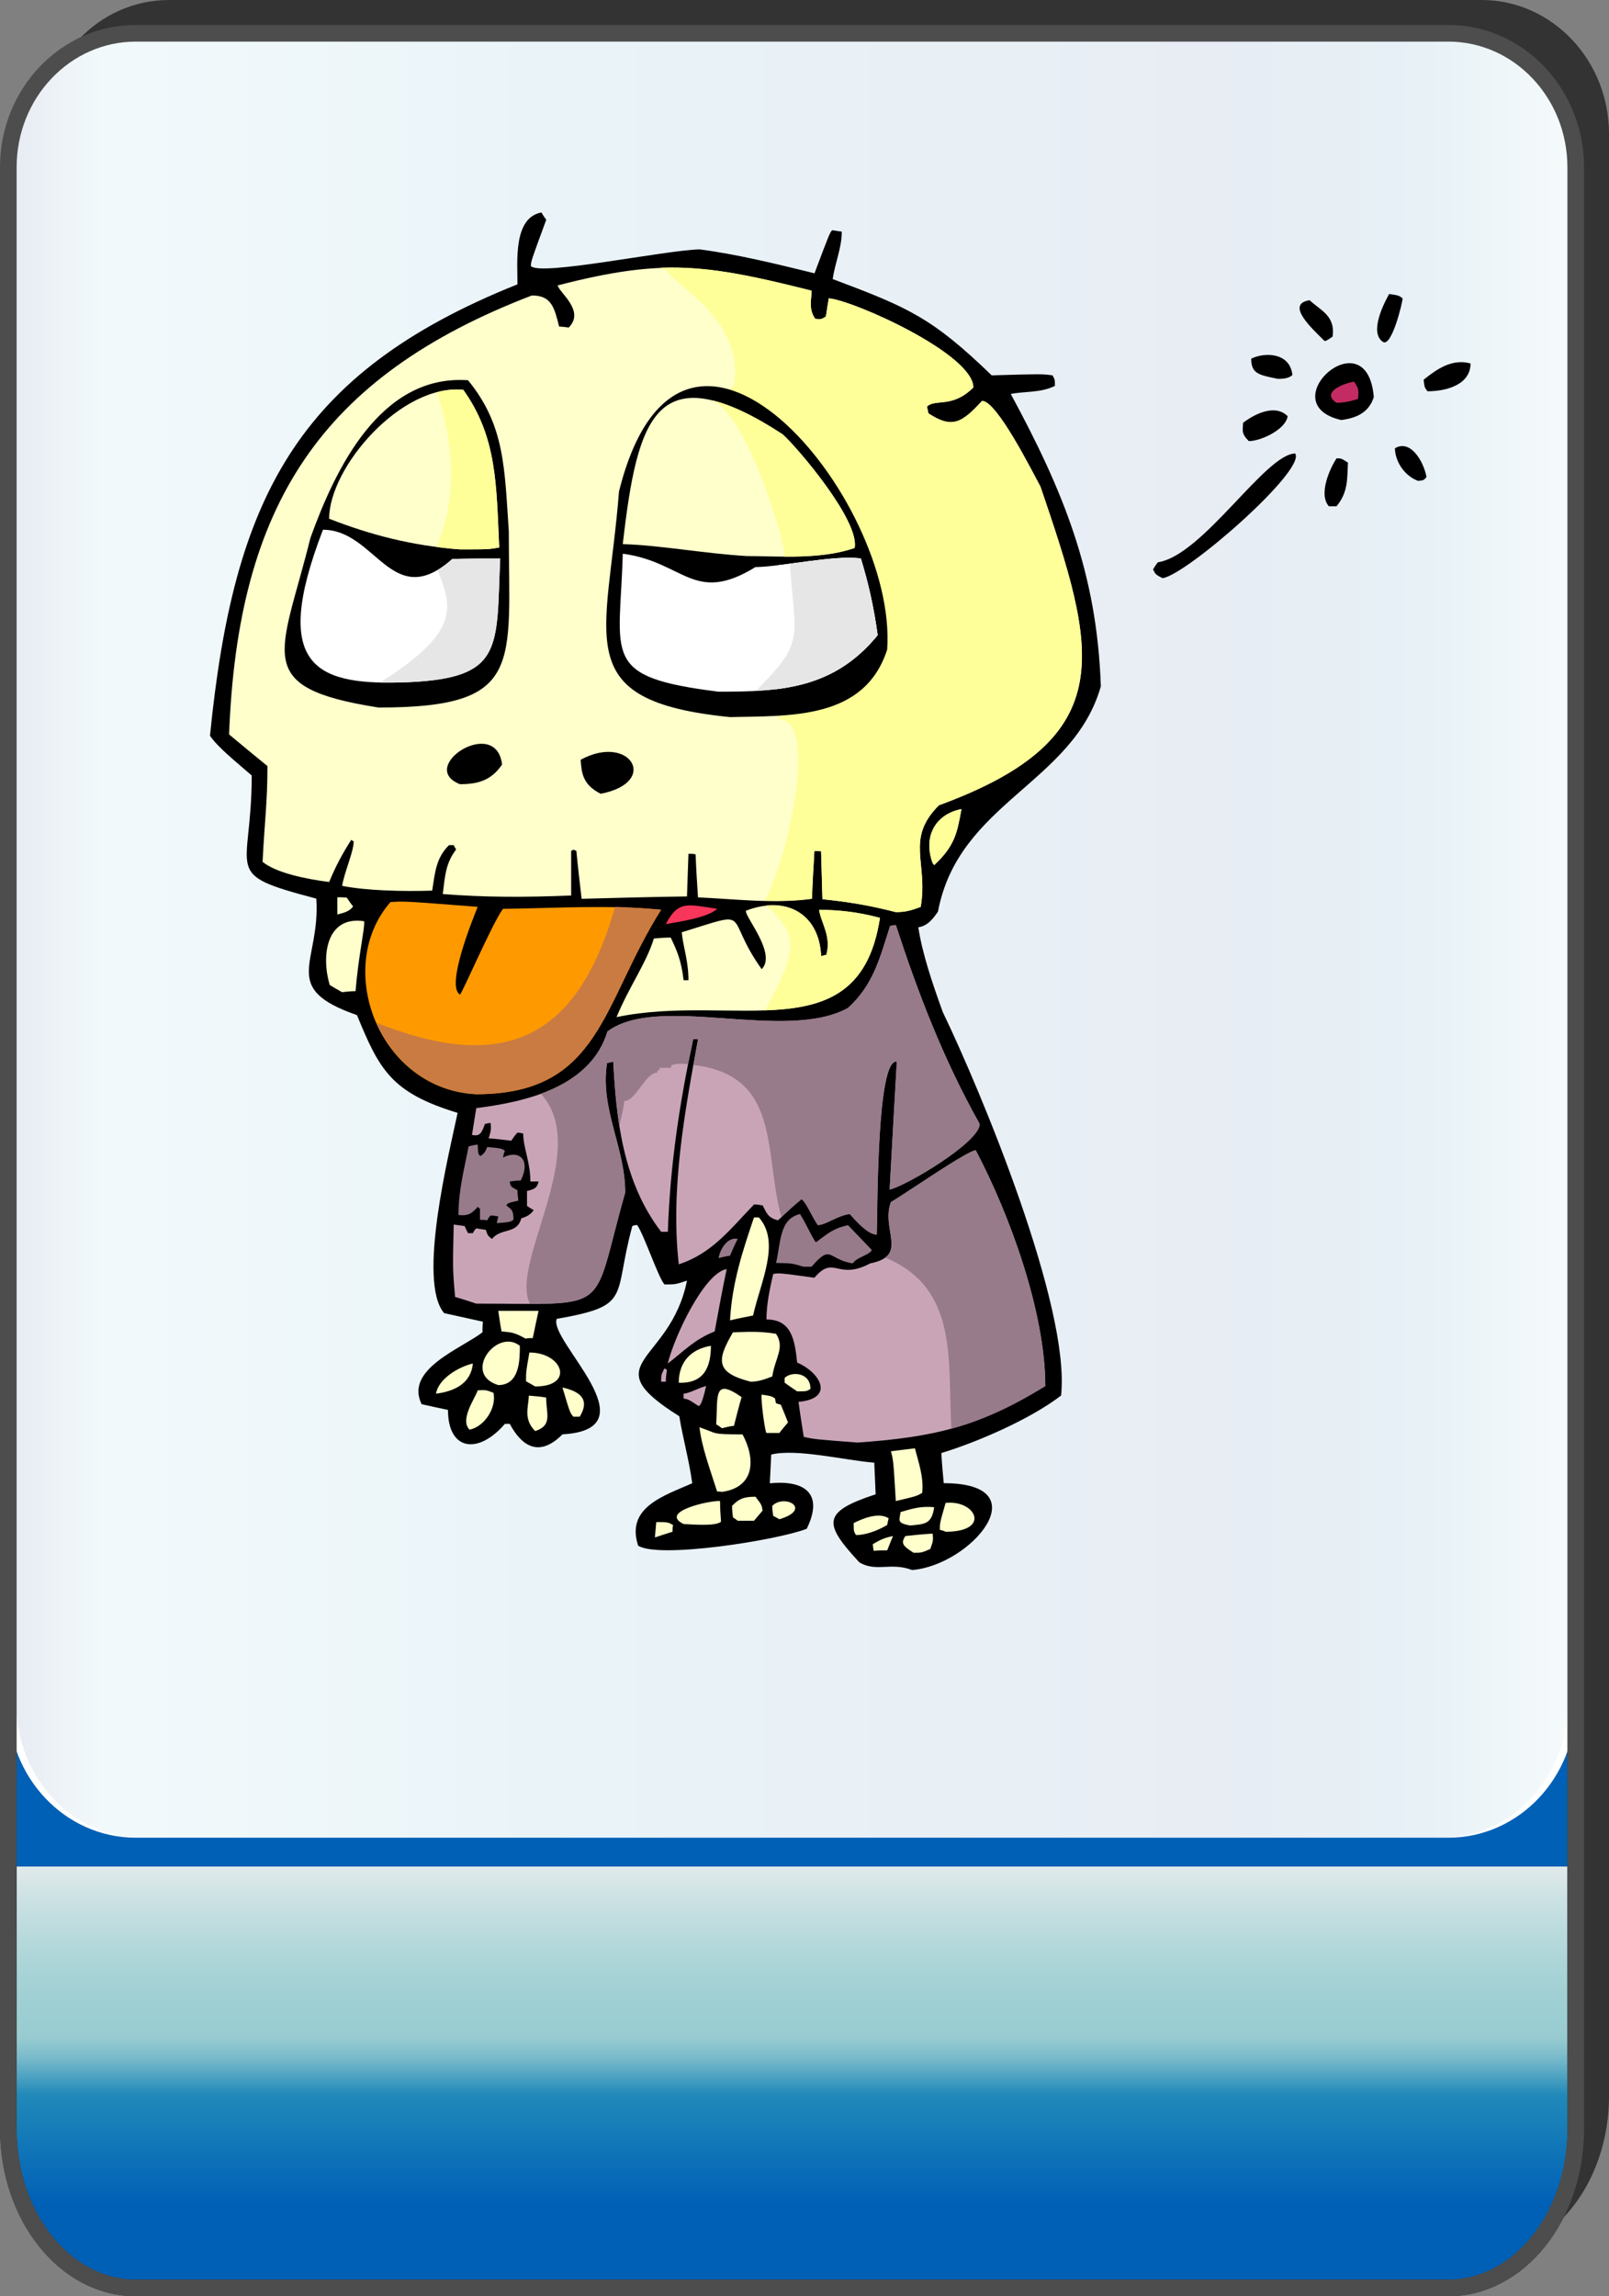 <?xml version="1.0" encoding="utf-8"?>
<!-- Generator: Adobe Illustrator 12.0.0, SVG Export Plug-In . SVG Version: 6.00 Build 51448)  -->
<!DOCTYPE svg PUBLIC "-//W3C//DTD SVG 1.1//EN" "http://www.w3.org/Graphics/SVG/1.1/DTD/svg11.dtd">
<svg  version="1.1"
	 xmlns:x="http://ns.adobe.com/Extensibility/1.0/" xmlns:i="http://ns.adobe.com/AdobeIllustrator/10.0/" xmlns:graph="http://ns.adobe.com/Graphs/1.0/" i:viewOrigin="-0.2363 64.9995" i:rulerOrigin="0 0" i:pageBounds="0 65 45 0"
	 xmlns="http://www.w3.org/2000/svg" xmlns:xlink="http://www.w3.org/1999/xlink" xmlns:a="http://ns.adobe.com/AdobeSVGViewerExtensions/3.0/"
	 width="45.73" height="65.236" viewBox="0 0 45.73 65.236" overflow="visible" enable-background="new 0 0 45.73 65.236"
	 xml:space="preserve">
<rect x="0" y="0" width="45.73" height="65.236" fill="#808080" stroke="none"/>
<g id="图层_1" i:layer="yes" i:dimmedPercent="50" i:rgbTrio="#4F008000FFFF">
	<g>
		<g i:knockout="Off">
			<path fill="#333333" d="M1.183,47.467v12.077c0,2.49,1.622,4.512,3.619,4.512h37.307c2.001,0,3.622-2.021,3.622-4.512l0,0V3.807
				C45.73,1.705,44.106,0,42.108,0H4.802C2.804,0,1.183,1.705,1.183,3.807H1.181v43.651C1.181,47.46,1.183,47.464,1.183,47.467z"/>
			
				<linearGradient id="XMLID_3_" gradientUnits="userSpaceOnUse" x1="-41.702" y1="22.012" x2="-41.702" y2="82.758" gradientTransform="matrix(1 0 0 -1 64.215 87.011)">
				<stop  offset="0.039" style="stop-color:#0060B6"/>
				<stop  offset="0.09" style="stop-color:#2089B9"/>
				<stop  offset="0.099" style="stop-color:#4FA3C2"/>
				<stop  offset="0.107" style="stop-color:#77B9CA"/>
				<stop  offset="0.114" style="stop-color:#8FC7CF"/>
				<stop  offset="0.118" style="stop-color:#98CCD1"/>
				<stop  offset="0.134" style="stop-color:#9ECFD3"/>
				<stop  offset="0.156" style="stop-color:#AFD6D9"/>
				<stop  offset="0.181" style="stop-color:#CBE1E3"/>
				<stop  offset="0.197" style="stop-color:#E1EAEB"/>
				<a:midPointStop  offset="0.039" style="stop-color:#0060B6"/>
				<a:midPointStop  offset="0.5" style="stop-color:#0060B6"/>
				<a:midPointStop  offset="0.09" style="stop-color:#2089B9"/>
				<a:midPointStop  offset="0.5" style="stop-color:#2089B9"/>
				<a:midPointStop  offset="0.099" style="stop-color:#4FA3C2"/>
				<a:midPointStop  offset="0.5" style="stop-color:#4FA3C2"/>
				<a:midPointStop  offset="0.107" style="stop-color:#77B9CA"/>
				<a:midPointStop  offset="0.5" style="stop-color:#77B9CA"/>
				<a:midPointStop  offset="0.114" style="stop-color:#8FC7CF"/>
				<a:midPointStop  offset="0.5" style="stop-color:#8FC7CF"/>
				<a:midPointStop  offset="0.118" style="stop-color:#98CCD1"/>
				<a:midPointStop  offset="0.5" style="stop-color:#98CCD1"/>
				<a:midPointStop  offset="0.134" style="stop-color:#9ECFD3"/>
				<a:midPointStop  offset="0.5" style="stop-color:#9ECFD3"/>
				<a:midPointStop  offset="0.156" style="stop-color:#AFD6D9"/>
				<a:midPointStop  offset="0.5" style="stop-color:#AFD6D9"/>
				<a:midPointStop  offset="0.181" style="stop-color:#CBE1E3"/>
				<a:midPointStop  offset="0.5" style="stop-color:#CBE1E3"/>
				<a:midPointStop  offset="0.197" style="stop-color:#E1EAEB"/>
			</linearGradient>
			<path fill="url(#XMLID_3_)" d="M44.787,60.488c0,2.493-1.624,4.512-3.62,4.512H3.858c-1.999,0-3.62-2.019-3.62-4.512V8.765
				c0-2.49,1.623-4.511,3.62-4.511h37.307c2.001,0,3.619,2.021,3.619,4.511v51.723H44.787z"/>
			<path fill="none" stroke="#333333" stroke-width="0.473" d="M44.787,60.488c0,2.493-1.624,4.512-3.62,4.512H3.858
				c-1.999,0-3.62-2.019-3.62-4.512V8.765c0-2.49,1.623-4.511,3.62-4.511h37.307c2.001,0,3.619,2.021,3.619,4.511v51.723H44.787z"/>
			<path fill="#FFFFFF" d="M0.236,4.752c0-2.101,1.623-3.807,3.62-3.807h37.309c1.999,0,3.619,1.705,3.619,3.807v43.653
				c0,2.102-1.621,3.804-3.619,3.804H3.856c-1.999,0-3.62-1.702-3.62-3.807V4.752L0.236,4.752z"/>
			
				<linearGradient id="XMLID_4_" gradientUnits="userSpaceOnUse" x1="2.553" y1="25.232" x2="46.647" y2="25.232" gradientTransform="matrix(-1 0 0 1 47.109 1.345)">
				<stop  offset="0" style="stop-color:#A2D8E0"/>
				<stop  offset="0.09" style="stop-color:#1878AD"/>
				<stop  offset="0.213" style="stop-color:#194D91"/>
				<stop  offset="0.64" style="stop-color:#2B90BD"/>
				<stop  offset="0.944" style="stop-color:#82CBDE"/>
				<stop  offset="1" style="stop-color:#1A478D"/>
				<a:midPointStop  offset="0" style="stop-color:#A2D8E0"/>
				<a:midPointStop  offset="0.5" style="stop-color:#A2D8E0"/>
				<a:midPointStop  offset="0.09" style="stop-color:#1878AD"/>
				<a:midPointStop  offset="0.5" style="stop-color:#1878AD"/>
				<a:midPointStop  offset="0.213" style="stop-color:#194D91"/>
				<a:midPointStop  offset="0.5" style="stop-color:#194D91"/>
				<a:midPointStop  offset="0.64" style="stop-color:#2B90BD"/>
				<a:midPointStop  offset="0.5" style="stop-color:#2B90BD"/>
				<a:midPointStop  offset="0.944" style="stop-color:#82CBDE"/>
				<a:midPointStop  offset="0.5" style="stop-color:#82CBDE"/>
				<a:midPointStop  offset="1" style="stop-color:#1A478D"/>
			</linearGradient>
			<path i:isolated="yes" i:knockout="Off" opacity="0.1" fill="url(#XMLID_4_)" enable-background="new    " d="M0.463,4.752
				c0-2.101,1.603-3.807,3.58-3.807h36.934c1.977,0,3.58,1.705,3.58,3.807v43.653c0,2.102-1.604,3.804-3.58,3.804H4.043
				c-1.977,0-3.578-1.702-3.578-3.807L0.463,4.752L0.463,4.752z"/>
			<path fill="none" stroke="#4D4D4D" stroke-width="0.473" d="M0.236,48.414v12.074c0,2.493,1.623,4.512,3.62,4.512h37.309
				c1.999,0,3.619-2.019,3.619-4.512V4.752c0-2.102-1.621-3.806-3.619-3.806H3.858c-1.999,0-3.622,1.705-3.622,3.806v43.653
				C0.236,48.408,0.236,48.411,0.236,48.414z"/>
		</g>
		<g>
			<path i:knockout="Off" d="M25.923,44.605c-0.601-0.231-1.021,0.067-1.499-0.218c-1.021-1.104-1.075-1.429,0.463-1.934
				c-0.012-0.299-0.026-0.599-0.039-0.898c-0.83-0.067-2.218-0.409-2.929-0.231c-0.012,0.273-0.027,0.545-0.039,0.816
				c0.965-0.096,1.55,0.273,1.048,1.293c-0.845,0.328-4.222,0.858-4.792,0.478c-0.355-1.09,0.734-1.415,1.538-1.771
				c-0.081-0.625-0.284-1.361-0.367-1.904c-2.479-1.553-0.26-1.471,0.218-3.854c-0.325,0.109-0.325,0.109-0.639,0.109
				c-0.165-0.165-0.573-1.389-0.776-1.688c-0.054,0-0.096,0.012-0.138,0.027c-0.559,2.042,0.015,2.26-2.149,2.639
				c-0.245,0.614,2.762,3.133,0.164,3.281c-0.681,0.682-1.171,0.313-1.499-0.298c-0.054,0-0.096,0-0.138,0
				c-0.761,0.884-1.618,0.761-1.618-0.396c-0.26-0.054-0.504-0.109-0.749-0.163c-0.49-0.994,1.129-1.579,1.729-2.042
				c0-0.109,0-0.205,0.015-0.301c-0.37-0.082-0.734-0.162-1.104-0.244c-0.773-0.899,0.149-4.575,0.383-5.689
				c-1.879-0.573-2.219-1.212-2.86-2.777c-2.23-0.776-1.033-1.472-1.156-3.31c-2.735-0.721-1.836-0.667-1.836-3.498
				c-0.436-0.382-0.956-0.79-1.186-1.13c0.666-6.671,2.41-10.292,8.739-12.824c0-0.654-0.122-1.892,0.681-2.042
				c0.039,0.068,0.081,0.136,0.138,0.205c-0.436,1.184-0.436,1.184-0.436,1.32c0.283,0.286,3.782-0.449,4.792-0.476
				c1.048,0.136,2.164,0.408,3.267,0.68c0.436-1.157,0.436-1.157,0.504-1.225c0.081,0.013,0.177,0.027,0.271,0.041
				c0,0.462-0.179,0.843-0.259,1.347c2.138,0.803,2.818,1.089,4.52,2.736c1.416-0.041,1.416-0.041,1.729,0
				c0.068,0.123,0.068,0.123,0.068,0.299c-0.409,0.205-0.887,0.15-1.254,0.231c1.472,2.723,2.451,5.064,2.559,8.305
				c-0.788,2.763-4.043,3.293-4.628,6.398c-0.164,0.245-0.313,0.407-0.559,0.448c0.11,0.736,0.395,1.58,0.696,2.41
				c1.09,2.26,3.634,8.387,3.361,10.892c-0.884,0.681-2.409,1.333-3.403,1.634c0.015,0.286,0.042,0.571,0.068,0.856
				C29.583,42.14,27.598,44.469,25.923,44.605z"/>
			<path i:knockout="Off" fill="#C9A4B7" d="M13.535,37.036c-0.206-0.068-0.409-0.136-0.601-0.19
				c-0.068-0.79-0.068-0.79-0.039-2.056c0.096,0.015,0.203,0.026,0.311,0.042c0.027,0.066,0.058,0.134,0.096,0.202
				c0.042,0,0.084,0,0.138,0c0.026-0.054,0.054-0.095,0.096-0.136c0.08,0.014,0.176,0.029,0.271,0.041
				c0.054,0.164,0.054,0.164,0.176,0.26c0.26-0.327,0.708-0.123,0.833-0.586c0.177-0.055,0.257-0.109,0.353-0.232
				c-0.068-0.041-0.137-0.08-0.191-0.123c0-0.148,0-0.285,0-0.42c0.206-0.055,0.287-0.082,0.329-0.272c-0.084,0-0.164,0-0.233,0
				c0-0.558-0.203-0.954-0.203-1.361c-0.054-0.015-0.11-0.027-0.164-0.027c-0.068,0.067-0.122,0.149-0.176,0.23
				c-0.218-0.027-0.437-0.054-0.642-0.067c0.068-0.231,0.068-0.231,0.057-0.436c-0.057,0-0.111,0.013-0.165,0.028
				c-0.095,0.271-0.148,0.352-0.367,0.312c0.042-0.258,0.081-0.518,0.123-0.763c1.361-0.176,3.239-0.57,3.729-2.178
				c1.457-1.088,5.053,0.313,6.835-0.667c0.734-0.666,0.91-1.442,1.197-2.328c0.054-0.013,0.11-0.027,0.164-0.027
				c0.612,1.878,1.335,3.785,2.383,5.651c0,0.517-2.084,1.755-2.559,1.862c0.065-1.21,0.134-2.421,0.203-3.633
				c-0.57-0.096-0.544,4.139-0.57,4.914c-0.287,0-0.711-0.531-0.765-0.585c-0.353,0.04-0.681,0.313-0.911,0.313
				c-0.19-0.287-0.328-0.643-0.462-0.736c-0.233,0.189-0.451,0.395-0.669,0.6c-0.313-0.069-0.341-0.259-0.437-0.422
				c-0.08-0.015-0.161-0.027-0.244-0.027c-0.708,0.735-1.197,1.39-2.139,1.701c-0.244-2.151,0.18-4.383,0.547-6.398
				c-0.054,0-0.096,0-0.138,0c-0.379,1.784-0.653,3.526-0.72,5.473c-0.068,0-0.137,0-0.19,0c-1.09-1.416-1.281-3.226-1.361-4.832
				c-0.069,0.013-0.123,0.027-0.177,0.04c-0.206,1.294,0.517,2.396,0.517,3.675C16.774,37.363,17.47,37.036,13.535,37.036
				L13.535,37.036z M24.37,40.983c2.123-0.148,3.445-0.434,5.339-1.606c0-2.109-1.021-4.886-1.977-6.697
				c-0.23,0-2.069,1.28-2.41,1.47c-0.298,0.777,0.52,1.524-0.585,1.741c-0.952,0.505-1.021-0.257-1.591,0.409
				c-0.995-0.136-0.995-0.136-1.171-0.107c-0.096,0.421-0.191,0.856-0.191,1.293c0.693,0,0.804,0.543,0.872,1.224
				c0.666,0.287,1.075,1.021,0.039,1.117c0.042,0.326,0.096,0.653,0.149,0.994C23.146,40.889,23.146,40.889,24.37,40.983
				L24.37,40.983z M18.98,38.737c0.448-0.341,0.747-0.68,1.332-0.911c0.11-0.6,0.218-1.186,0.341-1.771
				C20.002,36.165,19.143,38.029,18.98,38.737L18.98,38.737z M18.79,39.254c0-0.218,0.012-0.204,0.096-0.381
				c0.012,0.014,0.038,0.027,0.068,0.041c-0.015,0.108-0.03,0.218-0.03,0.34C18.87,39.254,18.829,39.254,18.79,39.254L18.79,39.254z
				 M19.838,39.935c-0.271-0.178-0.271-0.178-0.409-0.204c0-0.054,0-0.096,0-0.136c0.176-0.014,0.421-0.163,0.639-0.219
				C19.96,39.88,19.88,39.976,19.838,39.935z"/>
			<path i:knockout="Off" fill="#977B8A" d="M20.423,35.742c0.042-0.258,0.26-0.612,0.544-0.543
				c-0.081,0.149-0.149,0.313-0.219,0.476C20.641,35.688,20.53,35.715,20.423,35.742L20.423,35.742z M22.833,35.987
				c-0.313-0.096-0.313-0.096-0.776-0.107c0.137-0.601,0.095-1.253,0.681-1.389c0.19,0.299,0.34,0.666,0.45,0.803
				c0.338-0.244,0.463-0.382,0.911-0.489c0.218,0.229,0.448,0.461,0.681,0.708c-0.096,0.162-0.409,0.189-0.543,0.379
				c-0.711-0.107-0.601-0.57-1.171,0.096C22.981,35.987,22.901,35.987,22.833,35.987L22.833,35.987z M14.12,34.75
				c0.012-0.069,0.027-0.137,0.042-0.191c-0.084-0.014-0.152-0.027-0.218-0.027c-0.042,0.041-0.069,0.082-0.096,0.137
				c-0.069-0.014-0.138-0.014-0.206-0.014c0-0.109,0-0.219,0-0.314c-0.027-0.026-0.054-0.039-0.065-0.055
				c-0.18,0.219-0.313,0.26-0.547,0.232c0-0.723,0.176-1.348,0.287-1.946c0.08-0.027,0.164-0.042,0.26-0.054
				c0.012,0.272,0.012,0.272,0.08,0.326c0.122-0.096,0.122-0.096,0.191-0.258c0.406,0.04,0.406,0.04,0.501,0.109
				c-0.026,0.054-0.038,0.123-0.054,0.191c0.451-0.233,0.804,0.054,0.505,0.652c-0.11,0-0.218,0.014-0.313,0.028
				c0.027,0.108-0.015,0.135,0.218,0.245c0,0.096,0.016,0.191,0.027,0.299c-0.299,0.068-0.299,0.068-0.341,0.137
				c0.149,0.123,0.203,0.123,0.203,0.408C14.487,34.72,14.487,34.72,14.12,34.75z"/>
			<path i:knockout="Off" fill="#FF9900" d="M13.535,31.087c-2.765-0.137-4.07-3.595-2.437-5.459
				c0.394-0.027,0.394-0.027,2.479,0.136c-0.138,0.34-0.914,2.247-0.505,2.492c0.068-0.04,0.926-2.042,1.224-2.436
				c1.416-0.014,2.983-0.123,4.494,0.027C17.1,28.513,17.073,31.087,13.535,31.087z"/>
			<path i:knockout="Off" fill="#F8355B" d="M18.924,26.253c0.355-0.681,0.615-0.557,1.457-0.434
				C20.124,26.077,19.226,26.199,18.924,26.253z"/>
			<path i:knockout="Off" fill="#FFFFCC" d="M26.508,24.524c-0.286-0.775,0.096-1.4,0.818-1.538
				c-0.122,0.681-0.191,1.048-0.776,1.593C26.535,24.551,26.523,24.539,26.508,24.524L26.508,24.524z M9.588,25.981
				c0-0.163,0-0.326,0-0.49c0.08,0,0.176,0,0.271,0.013c0.054,0.083,0.107,0.163,0.176,0.245
				C9.928,25.913,9.722,25.941,9.588,25.981L9.588,25.981z M17.523,28.896c0.368-0.885,0.843-1.526,1.061-2.233
				c0.152-0.014,0.313-0.027,0.478-0.027c0.176,0.367,0.299,0.639,0.367,1.212c0.042,0,0.081,0,0.138,0
				c0-0.559-0.152-0.941-0.191-1.362c2.081-0.64,1.155-0.518,2.272,1.048c0.436-0.436-0.49-1.499-0.448-1.66
				c1.117-0.436,2.081,0.067,2.138,1.292c0.039-0.015,0.093-0.027,0.149-0.042c0.149-0.532-0.164-0.926-0.206-1.279
				c0.585,0.013,1.063,0.055,1.729,0.231C24.412,29.93,20.844,28.2,17.523,28.896L17.523,28.896z M9.722,28.188
				C9.6,28.119,9.478,28.05,9.37,27.983c-0.245-0.832-0.096-1.975,0.979-1.811c0.027,0.176-0.164,0.994-0.244,1.987
				C9.967,28.16,9.845,28.173,9.722,28.188L9.722,28.188z M25.46,25.913c0.26,0,0.421-0.039,0.708-0.149
				c0.218-1.266-0.448-1.919,0.517-2.886c5.242-1.918,4.467-4.41,2.887-9.053c-0.245-0.449-1.239-2.436-1.66-2.436
				c-0.585,0.64-0.859,0.789-1.525,0.354c-0.015-0.069-0.027-0.136-0.042-0.191c0.233-0.231,0.723,0.055,1.319-0.544
				c0-0.953-3.415-2.477-4.108-2.532c-0.029,0.164-0.057,0.34-0.083,0.517c-0.135,0.082-0.135,0.082-0.299,0.068
				c-0.203-0.272-0.107-0.572-0.107-0.803c-3.01-0.749-4.207-0.926-7.217-0.15c0.042,0.205,0.788,0.722,0.313,1.198
				c-0.096-0.014-0.19-0.027-0.271-0.027c-0.138-0.545-0.218-0.885-0.776-0.885c-6.02,2.314-8.36,5.977-8.605,12.471
				c0.355,0.298,0.723,0.599,1.09,0.899c0,1.048-0.081,1.551-0.138,2.721c0.382,0.313,1.239,0.491,1.893,0.572
				c0.177-0.436,0.383-0.816,0.627-1.197c0.013,0.014,0.039,0.027,0.069,0.041c0,0.3-0.26,0.858-0.329,1.266
				c0.682,0.136,1.702,0.163,2.56,0.136c0.083-0.532,0.11-0.926,0.478-1.293c0.042,0,0.08,0,0.137,0
				c0.013,0.042,0.039,0.081,0.066,0.123c-0.299,0.394-0.313,0.734-0.38,1.266c1.197,0.096,2.326,0.096,3.649,0.042
				c0-0.422,0-0.845,0-1.266c0.065-0.042,0.065-0.042,0.148,0c0.042,0.448,0.096,0.899,0.149,1.36
				c0.994-0.027,1.989-0.054,2.995-0.067c0.015-0.409,0.026-0.818,0.042-1.212c0.065,0,0.134,0,0.203,0.015
				c0.015,0.408,0.041,0.815,0.068,1.224c0.994,0.04,2.165,0.191,3.239,0.04c0.016-0.461,0.042-0.912,0.069-1.36
				c0.054,0,0.122,0,0.19,0.012c0.012,0.451,0.027,0.898,0.039,1.361C24.045,25.614,24.672,25.709,25.46,25.913L25.46,25.913z
				 M21.784,40.711c-0.041-0.028-0.164-0.926-0.137-1.09c0.271,0.04,0.271,0.04,0.382,0.109c0,0.042,0.015,0.082,0.027,0.137
				c0.041,0.013,0.08,0.027,0.137,0.041c0.066,0.162,0.135,0.327,0.203,0.503c-0.08,0.096-0.164,0.191-0.245,0.3
				C22.029,40.711,21.907,40.711,21.784,40.711L21.784,40.711z M15.21,40.657c-0.341-0.341-0.191-0.681-0.179-1.007
				c0.164,0.012,0.328,0.027,0.492,0.054C15.523,40.167,15.712,40.494,15.21,40.657L15.21,40.657z M13.344,40.616
				c-0.286-0.285,0.164-0.898,0.233-1.116c0.229-0.014,0.229-0.014,0.447,0.068C14.12,39.976,13.779,40.534,13.344,40.616
				L13.344,40.616z M20.519,40.576c-0.054-0.042-0.11-0.082-0.164-0.11c0.054-0.788-0.096-1.347,0.723-0.774
				c-0.081,0.272-0.149,0.545-0.218,0.816C20.736,40.52,20.626,40.549,20.519,40.576L20.519,40.576z M16.297,40.249
				c-0.096-0.108-0.096-0.108-0.311-0.831c0.271,0.068,0.869,0.218,0.489,0.831C16.407,40.249,16.354,40.249,16.297,40.249
				L16.297,40.249z M12.392,39.595c0.517-0.067,0.994-0.285,1.048-0.858C13.03,38.833,12.46,39.172,12.392,39.595L12.392,39.595z
				 M22.656,39.528c-0.122-0.082-0.245-0.164-0.355-0.245c0-0.055,0-0.096,0-0.137c0.191-0.191,0.734-0.163,0.734,0.313
				C22.928,39.528,22.928,39.528,22.656,39.528L22.656,39.528z M15.21,39.39c-0.096-0.054-0.179-0.107-0.26-0.149
				c0-0.271,0-0.271,0.096-0.816C15.998,38.424,16.339,39.39,15.21,39.39L15.21,39.39z M14.162,39.35
				c-1.036-0.313-0.042-1.633,0.612-1.116C14.774,38.587,14.786,39.35,14.162,39.35L14.162,39.35z M19.291,39.283
				c0-0.585,0.341-0.954,0.914-1.049C20.205,38.847,20.002,39.31,19.291,39.283L19.291,39.283z M21.334,39.254
				c0.206,0,0.37-0.054,0.615-0.149c0.08-0.531,0.367-0.816,0.107-1.212c-0.49-0.082-0.857-0.054-1.225-0.04
				C20.369,38.642,20.327,38.997,21.334,39.254L21.334,39.254z M14.936,38.029c0.068-0.014,0.137-0.014,0.206-0.014
				c0.054-0.258,0.107-0.517,0.164-0.774c-0.383,0-0.765,0-1.144,0c0.026,0.189,0.054,0.381,0.093,0.585
				C14.515,37.853,14.595,37.839,14.936,38.029L14.936,38.029z M20.748,37.512c0.058-1.075,0.368-2,0.682-2.926
				c0.041,0,0.083,0,0.137,0c0.627,0.707,0.054,1.822-0.164,2.788C21.185,37.417,20.967,37.458,20.748,37.512L20.748,37.512z
				 M25.965,44.114c-0.275-0.176-0.383-0.257-0.233-0.475c0.26-0.028,0.517-0.056,0.776-0.068c0.016,0.203,0.016,0.203-0.068,0.436
				C26.194,44.114,26.194,44.114,25.965,44.114L25.965,44.114z M24.833,44.06c-0.012-0.068-0.026-0.136-0.026-0.191
				c0.19-0.107,0.298-0.176,0.573-0.229c-0.058,0.135-0.111,0.271-0.165,0.407C25.078,44.046,24.955,44.046,24.833,44.06
				L24.833,44.06z M18.613,43.679c0.013-0.15,0.027-0.3,0.039-0.436c0.328,0,0.328,0,0.478,0.082
				c-0.015,0.054-0.015,0.122-0.015,0.191C18.939,43.571,18.775,43.625,18.613,43.679L18.613,43.679z M24.328,43.611
				c-0.065-0.109-0.065-0.109-0.065-0.341c0.218-0.108,0.692-0.326,0.994-0.136c-0.015,0.054-0.029,0.123-0.042,0.191
				C24.917,43.501,24.588,43.611,24.328,43.611L24.328,43.611z M26.875,43.517c-0.054-0.028-0.107-0.042-0.164-0.056
				c0-0.191,0-0.191,0.164-0.763C27.732,42.603,28.183,43.517,26.875,43.517L26.875,43.517z M25.869,43.339
				c-0.397-0.069-0.302-0.151-0.274-0.381c0.286-0.082,0.546-0.178,0.955-0.138C26.481,43.311,26.278,43.298,25.869,43.339
				L25.869,43.339z M19.429,43.298c0.11,0,0.914,0.081,1.063-0.068c-0.016-0.204-0.027-0.394-0.027-0.585
				C20.205,42.618,18.706,42.944,19.429,43.298L19.429,43.298z M20.967,43.204c-0.054-0.042-0.096-0.069-0.135-0.096
				c-0.015-0.109-0.026-0.218-0.026-0.327c0.19-0.191,0.311-0.259,0.665-0.259c0.177,0.23,0.177,0.23,0.203,0.395
				c-0.08,0.096-0.161,0.191-0.244,0.287C21.268,43.204,21.116,43.204,20.967,43.204L20.967,43.204z M22.151,43.162
				c-0.068-0.04-0.122-0.069-0.176-0.096c-0.015-0.096-0.026-0.189-0.026-0.285C22.301,42.427,23.104,42.876,22.151,43.162
				L22.151,43.162z M25.46,42.645c-0.068-1.144-0.068-1.144-0.138-1.415c0.219-0.028,0.451-0.056,0.682-0.084
				c0.083,0.342,0.26,0.818,0.205,1.268C26.045,42.507,26.045,42.507,25.46,42.645L25.46,42.645z M20.519,42.385
				c0.952-0.135,0.952-0.952,0.585-1.634c-0.926,0-0.695-0.026-1.224-0.202c0.065,0.557,0.283,1.144,0.501,1.824
				C20.423,42.374,20.465,42.374,20.519,42.385z"/>
			<path i:knockout="Off" d="M13.072,22.279c-1.239-0.489,1.033-1.96,1.197-0.558C13.956,22.184,13.562,22.279,13.072,22.279z"/>
			<path i:knockout="Off" d="M10.758,20.101c-3.636-0.572-2.765-1.471-1.935-4.819c0.708-1.96,1.988-4.656,4.479-4.479
				c1.048,1.279,1.036,2.491,1.159,4.288C14.461,18.917,14.908,20.101,10.758,20.101z"/>
			<path i:knockout="Off" fill="#FFFFFF" d="M11.627,19.38c-2.57,0.107-3.986-0.341-2.448-4.33c1.511,0,1.959,2.355,3.676,0.83
				c0.447-0.013,0.898-0.013,1.361-0.013C14.105,18.399,14.323,19.257,11.627,19.38z"/>
			<path i:knockout="Off" d="M33.041,16.425c-0.257-0.123-0.203-0.15-0.271-0.246c0.041-0.068,0.083-0.136,0.137-0.204
				c1.278-0.191,3.063-3.09,3.905-3.09C37.125,13.362,33.71,16.343,33.041,16.425z"/>
			<path i:knockout="Off" fill="#FFFFCC" d="M13.072,15.608C11.695,15.5,10.54,15.2,9.354,14.737c0-1.456,2.043-3.839,3.813-3.662
				c0.964,1.348,0.938,2.709,1.021,4.479C13.888,15.608,13.888,15.608,13.072,15.608z"/>
			<path i:knockout="Off" d="M37.768,14.383c-0.313-0.354,0.054-1.116,0.218-1.362c0.135,0,0.135,0,0.325,0.123
				c-0.026,0.436,0.015,0.831-0.325,1.239C37.901,14.383,37.833,14.383,37.768,14.383z"/>
			<path i:knockout="Off" d="M40.299,13.661c-0.45-0.177-0.653-0.626-0.653-0.925c0.421-0.258,0.803,0.327,0.898,0.816
				C40.461,13.648,40.461,13.648,40.299,13.661z"/>
			<path i:knockout="Off" d="M35.492,12.532c-0.229-0.231-0.164-0.313-0.164-0.517c0.26-0.205,0.887-0.572,1.269-0.191
				C36.54,12.205,35.833,12.532,35.492,12.532z"/>
			<path i:knockout="Off" d="M38.12,11.933c-2.027-0.463,0.734-2.955,0.925-0.653C38.911,11.715,38.556,11.878,38.12,11.933z"/>
			<path i:knockout="Off" fill="#C42B62" d="M37.985,11.443c-0.478-0.313,0.271-0.572,0.502-0.599c0.083,0.15,0.148,0.163,0.11,0.49
				C38.38,11.402,38.188,11.443,37.985,11.443z"/>
			<path i:knockout="Off" d="M40.571,11.116c-0.084-0.109-0.084-0.109-0.11-0.327c0.354-0.286,0.803-0.612,1.334-0.463
				C41.795,10.912,41.142,11.116,40.571,11.116z"/>
			<path i:knockout="Off" d="M36.311,10.762c-0.52-0.109-0.75-0.137-0.75-0.572c0.383-0.19,1.103-0.177,1.171,0.463
				C36.608,10.775,36.379,10.762,36.311,10.762z"/>
			<path i:knockout="Off" d="M39.305,9.713c-0.409-0.271,0.054-1.144,0.177-1.361c0.271,0.041,0.271,0.041,0.382,0.123
				C39.863,8.598,39.55,9.877,39.305,9.713z"/>
			<path i:knockout="Off" d="M37.63,9.673c-0.355-0.354-1.102-1.035-0.409-1.144c0.302,0.286,0.737,0.435,0.654,1.034
				C37.672,9.7,37.672,9.7,37.63,9.673z"/>
			<path i:knockout="Off" fill="#CA7B41" d="M13.535,31.087c-1.35-0.068-2.356-0.94-2.834-2.029
				c3.404,1.348,5.652,0.694,6.781-3.295c0.436,0.015,0.884,0.042,1.308,0.083C17.1,28.513,17.073,31.087,13.535,31.087z"/>
			<path i:knockout="Off" fill="#FFFF99" d="M26.508,24.524c-0.286-0.775,0.096-1.4,0.818-1.538
				c-0.122,0.681-0.191,1.048-0.776,1.593C26.535,24.551,26.523,24.539,26.508,24.524L26.508,24.524z M18.775,7.604l0.041,0.04
				h0.054h0.042c0.313,0.518,2.261,1.458,1.947,3.322c-0.096,0,0,0.055-0.096,0.055v0.054v0.055L20.71,11.17h-0.149v0.055h-0.11
				c0,0.204,0.57,0.408,0.57,0.667c0.096,0.054,0.301,0.463,0.355,0.463c0,0.055,0.054,0.205,0.095,0.205
				c0.11,0.517,0.463,2.409,0.11,2.763c0,0.109-0.057,0.205-0.057,0.313h0.057h0.055c0,0.04,0.095,0.096,0.148,0.096
				c0,0.054,0.463,0.462,0.517,0.462c0,0.054,0.245,0.354,0.245,0.409c0.11,0,0.11,0.109,0.164,0.109v0.04v0.055
				c0.096,0,0.096,0.313,0.203,0.313v0.245h0.042c0.11,0.367-0.096,0.871-0.096,1.185c-0.107,0-0.409,0.504-0.517,0.559
				c0,0.162-0.451,0.72-0.612,0.72v0.151c0.054,0.055,0.313,0.354,0.406,0.354v0.054v0.055c1.2,0,0.152,4.247-0.406,5.146
				c0.463,0.013,0.911,0,1.347-0.056c0.016-0.461,0.042-0.912,0.069-1.36c0.054,0,0.122,0,0.19,0.012
				c0.012,0.451,0.027,0.898,0.039,1.361c0.669,0.069,1.296,0.164,2.084,0.367c0.26,0,0.421-0.039,0.708-0.149
				c0.218-1.266-0.448-1.919,0.517-2.886c5.242-1.918,4.467-4.41,2.887-9.053c-0.245-0.449-1.239-2.436-1.66-2.436
				c-0.585,0.64-0.859,0.789-1.525,0.354c-0.015-0.069-0.027-0.136-0.042-0.191c0.233-0.231,0.723,0.055,1.319-0.544
				c0-0.953-3.415-2.477-4.108-2.532c-0.029,0.164-0.057,0.34-0.083,0.517c-0.135,0.082-0.135,0.082-0.299,0.068
				c-0.203-0.272-0.107-0.572-0.107-0.803C21.238,7.794,20.083,7.563,18.775,7.604L18.775,7.604z M21.784,25.723
				c0.857-0.082,1.511,0.435,1.553,1.443c0.039-0.015,0.093-0.027,0.149-0.042c0.149-0.532-0.164-0.926-0.206-1.279
				c0.585,0.013,1.063,0.055,1.729,0.231c-0.325,2.178-1.618,2.574-3.266,2.628c1.036-1.852,0.83-2.165,0.148-2.886h-0.054
				L21.784,25.723z"/>
			<path i:knockout="Off" d="M20.748,20.373c-4.612-0.463-3.484-2.191-3.155-6.412c1.782-7.133,7.921,0.178,7.622,4.493
				C24.573,20.441,22.492,20.333,20.748,20.373z"/>
			<path i:knockout="Off" d="M17.073,22.551c-0.517-0.258-0.544-0.599-0.57-0.966C17.903,20.822,18.763,22.225,17.073,22.551z"/>
			<path i:knockout="Off" fill="#FFFFFF" d="M20.423,19.651c-3.377-0.421-2.804-0.98-2.723-3.92c1.743,0.231,2.016,1.456,3.771,0.38
				c0.789-0.013,2.261-0.354,2.995-0.245c0.206,0.667,0.367,1.361,0.478,2.178C23.689,19.583,22.179,19.651,20.423,19.651z"/>
			<path i:knockout="Off" fill="#FFFFCC" d="M21.238,15.798c-1.197-0.067-2.49-0.312-3.538-0.339
				c0.421-3.676,0.967-5.418,4.547-3.118c0.421,0.381,2.191,2.451,2.043,3.227C23.295,15.908,22.137,15.798,21.238,15.798z"/>
			<path i:knockout="Off" fill="#FFFFFF" d="M22.11,16.058c0.791-0.095,1.797-0.272,2.355-0.19c0.206,0.667,0.367,1.361,0.478,2.178
				c-0.845,1.034-1.812,1.401-2.899,1.538c0.161-0.176,0.299-0.381,0.299-0.475c0.107-0.055,0.409-0.559,0.517-0.559
				c0-0.313,0.206-0.817,0.096-1.185h-0.042V17.12c-0.107,0-0.107-0.313-0.203-0.313v-0.055v-0.04c-0.054,0-0.054-0.109-0.164-0.109
				c0-0.055-0.245-0.355-0.245-0.409C22.274,16.194,22.193,16.14,22.11,16.058z"/>
			<path i:knockout="Off" fill="#FFFF99" d="M20.247,11.375c0.528,0.123,1.197,0.435,2,0.966c0.421,0.381,2.191,2.451,2.043,3.227
				c-0.627,0.217-1.335,0.245-1.989,0.245C22.316,15.377,21.238,11.81,20.247,11.375L20.247,11.375z"/>
			<path i:knockout="Off" fill="#E6E6E6" d="M22.45,16.017c0.723-0.095,1.526-0.218,2.016-0.149
				c0.206,0.667,0.367,1.361,0.478,2.178c-0.994,1.212-2.152,1.511-3.457,1.579c1.4-1.416,1.116-1.43,0.964-3.581V16.017z"/>
			<path i:knockout="Off" fill="#FFFF99" d="M13.072,15.608c-0.233-0.013-0.451-0.04-0.669-0.068
				c0.615-1.348,0.478-3.036,0.015-4.397c0.245-0.068,0.505-0.095,0.75-0.068c0.964,1.348,0.938,2.709,1.021,4.479
				C13.888,15.608,13.888,15.608,13.072,15.608z"/>
			<path i:knockout="Off" fill="#E6E6E6" d="M11.627,19.38c-0.283,0.012-0.57,0.012-0.83,0.012c2.233-1.401,2.084-2.109,1.648-3.171
				c-0.012,0-0.012-0.013-0.027-0.013c0.138-0.082,0.287-0.191,0.437-0.327c0.447-0.013,0.898-0.013,1.361-0.013
				C14.105,18.399,14.323,19.257,11.627,19.38z"/>
			<path i:knockout="Off" fill="#977B8A" d="M15.371,31.074c0.845-0.313,1.606-0.832,1.893-1.771
				c1.457-1.088,5.053,0.313,6.835-0.667c0.734-0.666,0.91-1.442,1.197-2.328c0.054-0.013,0.11-0.027,0.164-0.027
				c0.612,1.878,1.335,3.785,2.383,5.651c0,0.517-2.084,1.755-2.559,1.862c0.065-1.21,0.134-2.421,0.203-3.633
				c-0.57-0.096-0.544,4.139-0.57,4.914c-0.287,0-0.711-0.531-0.765-0.585c-0.353,0.04-0.681,0.313-0.911,0.313
				c-0.19-0.287-0.328-0.643-0.462-0.736c-0.191,0.163-0.383,0.327-0.574,0.504c-0.501-1.852,0-4.016-2.489-4.315
				c0.038-0.26,0.08-0.491,0.122-0.736c-0.054,0-0.096,0-0.138,0c-0.038,0.231-0.096,0.476-0.149,0.709
				c-0.19-0.015-0.367-0.015-0.475,0.041v0.067h-0.328c0,0.138-0.068,0-0.068,0.138c-0.341,0-0.598,0.803-0.938,0.803
				c0,0.149-0.084,0.436-0.138,0.708c-0.096-0.627-0.135-1.239-0.176-1.824c-0.069,0.013-0.123,0.027-0.177,0.04
				c-0.206,1.294,0.517,2.396,0.517,3.675c-0.83,2.941-0.478,3.173-2.708,3.159C14.473,35.891,16.828,32.651,15.371,31.074
				L15.371,31.074z M25.161,35.73c2.097,0.87,1.768,2.926,1.878,4.859c0.857-0.231,1.688-0.613,2.67-1.213
				c0-2.109-1.021-4.886-1.977-6.697c-0.23,0-2.069,1.28-2.41,1.47C25.078,34.79,25.595,35.417,25.161,35.73z"/>
		</g>
	</g>
</g>
</svg>
